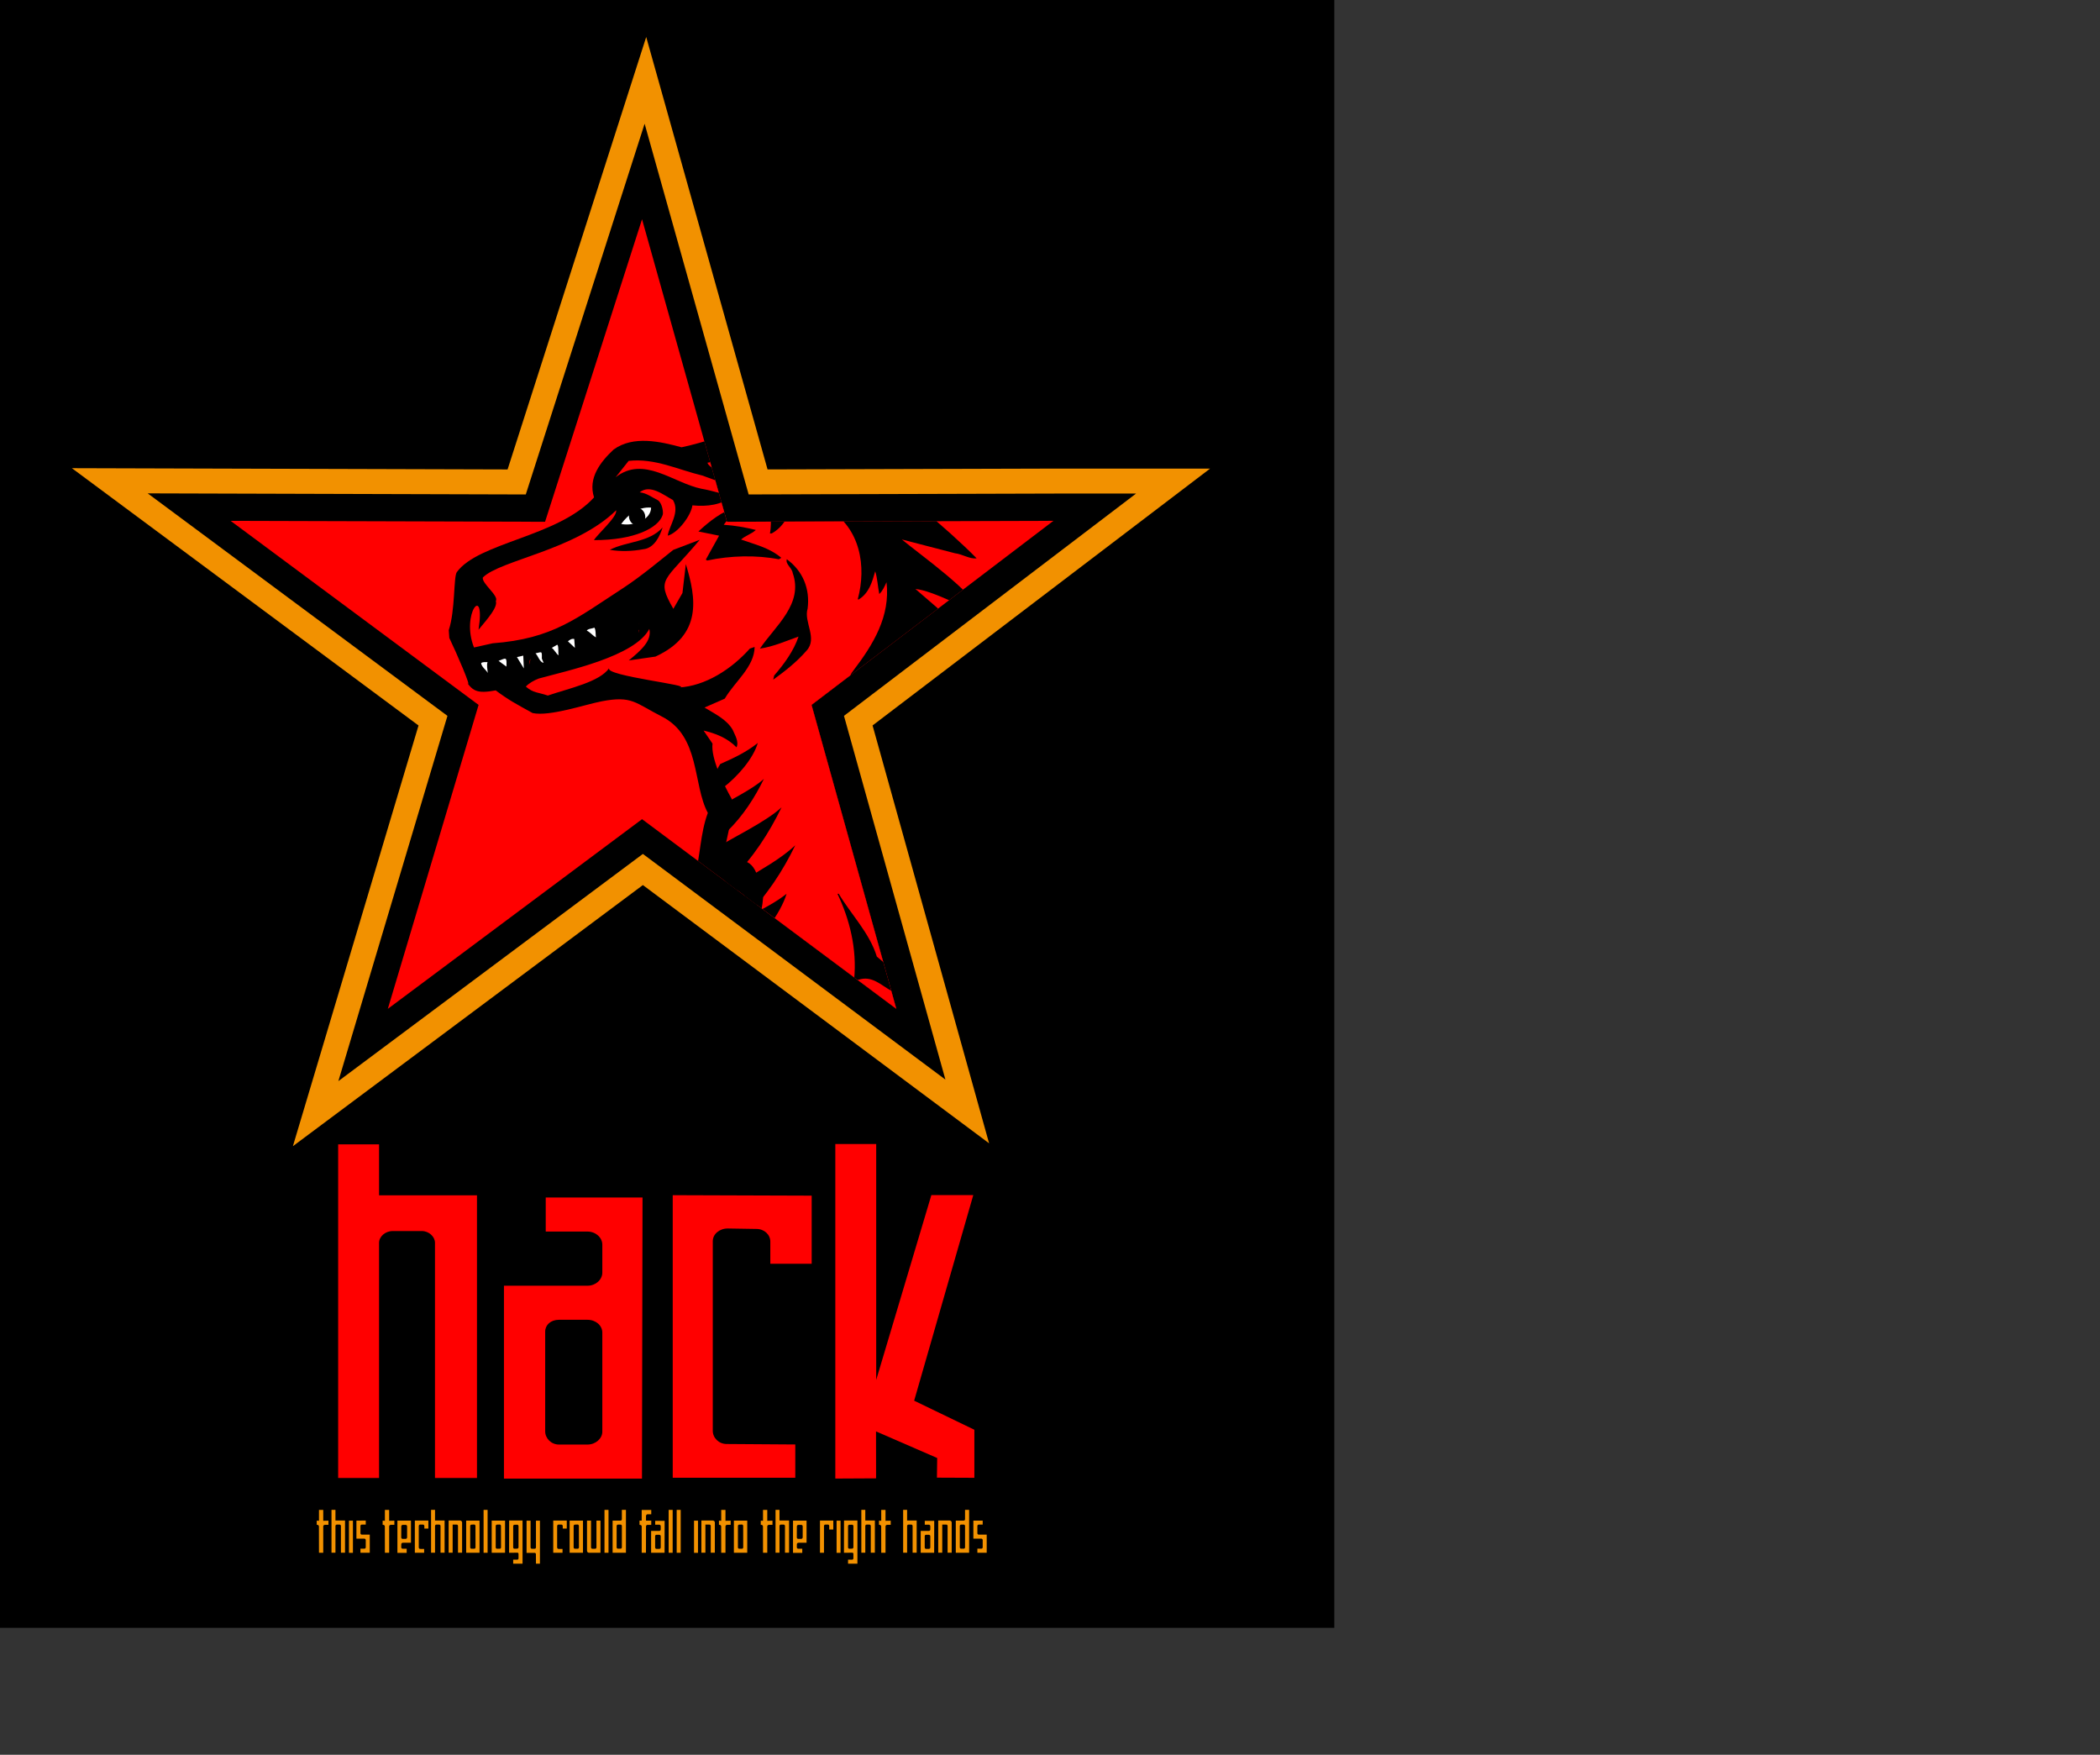 <?xml version="1.0" encoding="iso-8859-1"?>
<!DOCTYPE svg PUBLIC "-//W3C//DTD SVG 20001102//EN" 
  "http://www.w3.org/TR/2000/CR-SVG-20001102/DTD/svg-20001102.dtd">
<svg xml:space="preserve" width="471.959" height="394.316">
<rect width="100%" height="100%" fill="#333333" stroke="none"/>
<g id="Layer_x0020_1">
	<path style="fill-rule:nonzero;" d="M299.878,365.791V0H0v365.791h299.878z"/>
	<path style="fill:none;stroke:#F29100;stroke-width:23.619;stroke-miterlimit:4;" d="M236.933,117.11l-73.374,0.211l-19.08-67.983l-21.795,67.986l-70.662-0.205l55.722,41.356l-20.4,68.301l57.138-42.624l57.141,42.617l-19.049-68.298l54.36-41.361z"/>
	<path style="fill:none;stroke:#000000;stroke-width:12.4;stroke-miterlimit:4;" d="M236.933,117.11l-73.374,0.211l-19.08-67.983l-21.795,67.986l-70.662-0.205l55.722,41.356l-20.4,68.301l57.138-42.624l57.141,42.617l-19.049-68.298l54.36-41.361z"/>
	<g style="fill-rule:nonzero;fill:#F29100;">
		<path d="M73.021,342.646c-0.205,0-0.374,0.145-0.374,0.35v5.926h-0.959l-0.012-5.914c0-0.205-0.157-0.35-0.349-0.361h-0.145v-0.935l0.506,0.024v-2.445h0.959v2.445l1.168-0.024v0.935h-0.819h0.024z"/>
		<path d="M76.625,348.907v-6.012c0-0.156-0.133-0.301-0.29-0.301h-0.641c-0.169,0-0.302,0.145-0.302,0.301v6.012h-0.891v-9.629h0.891v2.397h2.151v7.231h-0.919z"/>
		<path d="M78.428,348.938v-7.228h0.891v7.228h-0.891z"/>
		<path d="M83.104,348.924h-2.097v-0.919h0.895c0.155,0,0.299-0.12,0.299-0.3v-1.63c0-0.168-0.144-0.324-0.299-0.324h-1.798v-4.059H82.2v0.903h-0.896c-0.167,0-0.298,0.121-0.298,0.303v1.646c0,0.158,0.131,0.303,0.298,0.303h1.799v4.076z"/>
		<path d="M87.836,342.646c-0.205,0-0.373,0.145-0.373,0.35v5.926h-0.96l-0.013-5.914c0-0.205-0.156-0.35-0.349-0.361h-0.145v-0.935l0.506,0.024v-2.445h0.96v2.445l1.168-0.024v0.935h-0.819h0.024z"/>
		<path d="M91.494,342.964v2.506c0,0.169-0.158,0.338-0.34,0.338h-0.655c-0.17,0-0.327-0.146-0.327-0.326l0.012-2.494c0-0.181,0.158-0.337,0.34-0.337h0.631c0.182,0,0.34,0.145,0.34,0.325v-0.012z M90.523,346.675h1.838v-4.98h-3.045v7.25h2.08v-0.923h-0.897
			c-0.17,0-0.327-0.146-0.327-0.328l0.012-0.691c0-0.17,0.158-0.327,0.34-0.327z"/>
		<path d="M95.371,342.922c0-0.181-0.133-0.326-0.302-0.326l-0.628-0.012c-0.182,0-0.326,0.145-0.326,0.325v4.812c0,0.181,0.133,0.338,0.302,0.338l0.906,0.012v0.855h-2.091v-7.245l3.043,0.012v1.796h-0.904v-0.566z"/>
		<path d="M99.004,348.907v-6.012c0-0.156-0.133-0.301-0.289-0.301h-0.641c-0.169,0-0.302,0.145-0.302,0.301v6.012h-0.892v-9.629h0.892v2.397h2.151v7.231h-0.92z"/>
		<path d="M102.932,348.907v-6.023c0-0.156-0.121-0.289-0.289-0.289h-0.913v6.313h-0.903v-7.231h2.553c0.254,0,0.472,0.193,0.472,0.436v6.796h-0.919z"/>
		<path d="M106.869,347.721c0,0.169-0.132,0.301-0.299,0.301h-0.598c-0.166,0-0.298-0.132-0.298-0.301v-4.831c0-0.156,0.132-0.289,0.298-0.289l0.598-0.024c0.154,0,0.286,0.145,0.286,0.313l0.013,4.831z M107.771,348.925v-7.23h-3v7.23h3z"/>
		<path d="M108.68,348.926v-9.637h0.903v9.637h-0.903z"/>
		<path d="M112.602,347.721c0,0.169-0.131,0.301-0.298,0.301h-0.597c-0.168,0-0.299-0.132-0.299-0.301v-4.831c0-0.156,0.131-0.289,0.299-0.289l0.597-0.024c0.155,0,0.286,0.145,0.286,0.313l0.012,4.831z M113.506,348.925v-7.23h-3.001v7.23h3.001z"/>
		<path d="M115.622,348.016c-0.168,0.012-0.288-0.133-0.288-0.302v-4.781c0-0.168,0.132-0.301,0.301-0.301l0.6-0.012c0.169,0,0.301,0.132,0.301,0.301v4.793c0,0.157-0.156,0.289-0.324,0.289l-0.589,0.013z M116.283,348.907c0.18-0.013,0.252,0.146,0.252,0.315v0.949
			c0,0.17-0.12,0.304-0.288,0.304h-0.913v0.903h2.104v-9.703h-3.012l-0.013,7.255l1.869-0.023z"/>
		<path d="M120.455,351.376l-0.012-2.145c0-0.169-0.146-0.289-0.303-0.289h-1.801v-7.231h0.903v6.011c0,0.181,0.134,0.302,0.304,0.302h0.605c0.158,0,0.303-0.121,0.303-0.302v-6.011h0.892v9.665h-0.892z"/>
		<path d="M126.473,342.922c0-0.181-0.133-0.326-0.303-0.326l-0.628-0.012c-0.182,0-0.326,0.145-0.326,0.325v4.812c0,0.181,0.133,0.338,0.302,0.338l0.906,0.012v0.855h-2.09v-7.245l3.042,0.012v1.796h-0.903v-0.566z"/>
		<path d="M130.115,347.721c0,0.169-0.131,0.301-0.298,0.301h-0.597c-0.168,0-0.299-0.132-0.299-0.301v-4.831c0-0.156,0.131-0.289,0.299-0.289l0.597-0.024c0.155,0,0.286,0.145,0.286,0.313l0.012,4.831z M131.02,348.925v-7.23h-3.001v7.23h3.001z"/>
		<path d="M132.36,348.925c-0.241,0-0.434-0.204-0.434-0.445v-6.781h0.903v6.022c0,0.169,0.133,0.301,0.302,0.301h0.615c0.169,0,0.302-0.132,0.302-0.301v-6.022h0.903v7.227h-2.592z"/>
		<path d="M135.854,348.926v-9.637h0.903v9.637h-0.903z"/>
		<path d="M139.759,347.716c0,0.156-0.119,0.289-0.285,0.289h-0.606c-0.154,0-0.285-0.121-0.285-0.289v-4.818c0-0.169,0.131-0.302,0.297-0.302h0.595c0.166,0,0.285,0.133,0.285,0.302v4.818z M140.678,348.924v-9.641h-0.919v2.12c0,0.157-0.119,0.289-0.285,0.289
			l-1.795,0.013v7.219h2.999z"/>
		<path d="M145.536,342.65c-0.205,0-0.35,0.145-0.35,0.349l-0.012,5.927h-0.956v-5.914c0-0.205-0.156-0.338-0.35-0.35l-0.145-0.012v-0.956h0.494v-2.382h2.148v0.959h-0.819c-0.204,0-0.349,0.18-0.361,0.371v1.052h1.181v0.956h-0.819h-0.012z"/>
		<path d="M148.492,345.186v2.548c0,0.169-0.145,0.325-0.325,0.325h-0.628c-0.169,0-0.302-0.156-0.302-0.337v-2.536c0-0.169,0.121-0.301,0.302-0.301h0.628c0.181,0,0.325,0.145,0.325,0.324v-0.023z M146.334,348.926c0.711,0,1.857,0,3.025,0l0.013-7.178h-2.122
			v0.867h0.917c0.181,0,0.325,0.157,0.325,0.338v0.726c0,0.182-0.145,0.339-0.325,0.339h-1.833v4.908z"/>
		<path d="M150.272,348.926v-9.637h0.903v9.637h-0.903z"/>
		<path d="M152.08,348.926v-9.637h0.902v9.637h-0.902z"/>
		<path d="M155.976,348.938v-7.228h0.892v7.228h-0.892z"/>
		<path d="M159.737,348.907v-6.023c0-0.156-0.12-0.289-0.288-0.289h-0.914v6.313h-0.903v-7.231h2.553c0.254,0,0.472,0.193,0.472,0.436v6.796h-0.919z"/>
		<path d="M163.42,342.646c-0.205,0-0.373,0.145-0.373,0.35v5.926h-0.959l-0.013-5.914c0-0.205-0.157-0.35-0.349-0.361h-0.146v-0.935l0.507,0.024v-2.445h0.959v2.445l1.168-0.024v0.935h-0.818h0.023z"/>
		<path d="M167.035,347.721c0,0.169-0.131,0.301-0.299,0.301h-0.597c-0.167,0-0.298-0.132-0.298-0.301v-4.831c0-0.156,0.131-0.289,0.298-0.289l0.597-0.024c0.155,0,0.287,0.145,0.287,0.313l0.012,4.831z M167.938,348.925v-7.23h-3.001v7.23h3.001z"/>
		<path d="M172.815,342.646c-0.205,0-0.374,0.145-0.374,0.35v5.926h-0.959l-0.012-5.914c0-0.205-0.156-0.35-0.35-0.361h-0.145v-0.935l0.506,0.024v-2.445h0.959v2.445l1.169-0.024v0.935h-0.819h0.024z"/>
		<path d="M176.42,348.907v-6.012c0-0.156-0.133-0.301-0.29-0.301h-0.64c-0.17,0-0.303,0.145-0.303,0.301v6.012h-0.891v-9.629h0.891v2.397h2.151v7.231h-0.919z"/>
		<path d="M180.4,342.964v2.506c0,0.169-0.158,0.338-0.34,0.338h-0.655c-0.17,0-0.327-0.146-0.327-0.326l0.012-2.494c0-0.181,0.158-0.337,0.34-0.337h0.631c0.182,0,0.34,0.145,0.34,0.325v-0.012z M179.43,346.675h1.838v-4.98h-3.045v7.25h2.08v-0.923h-0.897
			c-0.17,0-0.327-0.146-0.327-0.328l0.012-0.691c0-0.17,0.158-0.327,0.34-0.327z"/>
		<path d="M186.362,343.704v-0.818c0-0.157-0.106-0.29-0.285-0.29h-0.595c-0.166,0-0.297,0.133-0.297,0.29v6.034h-0.903v-7.228h2.999v2.012h-0.919z"/>
		<path d="M188.016,348.938v-7.228h0.892v7.228h-0.892z"/>
		<path d="M190.881,348.016c-0.168,0.012-0.288-0.133-0.288-0.302v-4.781c0-0.168,0.132-0.301,0.3-0.301l0.602-0.012c0.168,0,0.3,0.132,0.3,0.301v4.793c0,0.157-0.156,0.289-0.324,0.289l-0.589,0.013z M191.542,348.907c0.181-0.013,0.252,0.146,0.252,0.315v0.949
			c0,0.17-0.12,0.304-0.288,0.304h-0.913v0.903h2.104v-9.703h-3.012l-0.012,7.255l1.868-0.023z"/>
		<path d="M195.703,348.907v-6.012c0-0.156-0.133-0.301-0.289-0.301h-0.641c-0.169,0-0.302,0.145-0.302,0.301v6.012h-0.892v-9.629h0.892v2.397h2.151v7.231h-0.92z"/>
		<path d="M199.387,342.646c-0.205,0-0.373,0.145-0.373,0.35v5.926h-0.96l-0.012-5.914c0-0.205-0.157-0.35-0.35-0.361h-0.145v-0.935l0.506,0.024v-2.445h0.96v2.445l1.168-0.024v0.935h-0.818h0.023z"/>
		<path d="M205.1,348.907v-6.012c0-0.156-0.134-0.301-0.291-0.301h-0.64c-0.169,0-0.302,0.145-0.302,0.301v6.012h-0.892v-9.629h0.892v2.397h2.15v7.231H205.1z"/>
		<path d="M209.079,345.186v2.548c0,0.169-0.145,0.325-0.325,0.325h-0.628c-0.169,0-0.302-0.156-0.302-0.337v-2.536c0-0.169,0.121-0.301,0.302-0.301h0.628c0.181,0,0.325,0.145,0.325,0.324v-0.023z M206.921,348.926c0.71,0,1.856,0,3.025,0l0.013-7.178h-2.123v0.867
			h0.918c0.181,0,0.325,0.157,0.325,0.338v0.726c0,0.182-0.145,0.339-0.325,0.339h-1.833v4.908z"/>
		<path d="M212.965,348.907v-6.023c0-0.156-0.121-0.289-0.289-0.289h-0.913v6.313h-0.903v-7.231h2.553c0.254,0,0.472,0.193,0.472,0.436v6.796h-0.919z"/>
		<path d="M216.885,347.716c0,0.156-0.119,0.289-0.285,0.289h-0.606c-0.154,0-0.285-0.121-0.285-0.289v-4.818c0-0.169,0.131-0.302,0.298-0.302h0.594c0.166,0,0.285,0.133,0.285,0.302v4.818z M217.804,348.924v-9.641h-0.919v2.12c0,0.157-0.119,0.289-0.285,0.289
			l-1.795,0.013v7.219h2.999z"/>
		<path d="M221.756,348.924h-2.097v-0.919h0.896c0.154,0,0.298-0.12,0.298-0.3v-1.63c0-0.168-0.144-0.324-0.298-0.324h-1.799v-4.059h2.097v0.903h-0.896c-0.167,0-0.298,0.121-0.298,0.303v1.646c0,0.158,0.131,0.303,0.298,0.303h1.799v4.076z"/>
	</g>
	<g style="fill-rule:nonzero;fill:#F29100;">
		<path d="M113.556,180.114v-7.049c0-0.215-0.198-0.413-0.446-0.413h-2.617v7.462h-1.262v-8.286c0-0.215-0.182-0.397-0.396-0.397h-1.251v8.684h-1.24v-9.94h3.501c0.349,0,0.647,0.281,0.647,0.612v0.625l3.678,0.017c0.332,0,0.615,0.281,0.615,0.612v8.074h-1.229z"/>
		<path d="M118.467,178.459c0,0.231-0.18,0.413-0.409,0.413h-0.818c-0.229,0-0.409-0.182-0.409-0.413v-6.638c0-0.215,0.18-0.397,0.409-0.397l0.818-0.033c0.213,0,0.393,0.199,0.393,0.431l0.017,6.638z M119.713,180.118v-9.939h-4.128v9.939h4.128z"/>
		<path d="M120.541,180.106l1.854-8.683h-1.24v-1.245h2.912l-1.87,8.682h2.207v1.246h-3.862z"/>
		<path d="M125.078,180.125v-9.928h1.229v9.928h-1.229z"/>
		<path d="M127.195,180.108v-12.203h1.245v12.203h-1.245z"/>
		<path d="M129.264,180.108v-12.203h1.245v12.203h-1.245z"/>
		<path d="M134.297,174.959v3.512c0,0.232-0.198,0.447-0.446,0.447h-0.861c-0.233,0-0.416-0.215-0.416-0.463v-3.496c0-0.231,0.167-0.414,0.416-0.414h0.861c0.248,0,0.446,0.199,0.446,0.447v-0.033z M131.328,180.104c0.979,0,2.556,0,4.16,0l0.016-9.862h-2.914v1.185
			h1.261c0.248,0,0.446,0.217,0.446,0.467v1.001c0,0.25-0.198,0.466-0.446,0.466h-2.522v6.744z"/>
		<path d="M137.567,178.863v1.25h-1.25v-1.25h1.25z"/>
		<path d="M141.647,178.459c0,0.231-0.181,0.413-0.409,0.413h-0.818c-0.229,0-0.408-0.182-0.408-0.413v-6.638c0-0.215,0.18-0.397,0.408-0.397l0.818-0.033c0.213,0,0.393,0.199,0.393,0.431l0.017,6.638z M142.893,180.118v-9.939h-4.127v9.939h4.127z"/>
		<path d="M146.611,172.053v-0.231c0-0.216-0.147-0.397-0.393-0.397H145.4c-0.229,0-0.408,0.182-0.408,0.397v8.289h-1.246v-9.932h4.127v1.874h-1.262z"/>
		<path d="M150.055,178.866c-0.232,0.017-0.398-0.182-0.398-0.413v-6.623c0-0.232,0.183-0.415,0.415-0.415h0.813c0.233,0,0.416,0.183,0.416,0.415l0.017,6.623c0,0.215-0.216,0.381-0.448,0.381l-0.814,0.032z M150.869,180.108c0.249,0,0.432,0.182,0.432,0.413
			l0.017,0.779c0,0.232-0.166,0.416-0.399,0.416h-1.262v1.245h2.89v-12.806h-4.124l-0.016,9.952h2.463z"/>
	</g>
	<g style="fill-rule:nonzero;fill:#FF0000;">
		<path d="M97.76,332.115v-52.841c0-1.376-1.356-2.646-2.959-2.646h-6.529c-1.726,0-3.083,1.271-3.083,2.646v52.841h-9.19v-74.962h9.19V268.6h22.009v63.516H97.76z"/>
		<path d="M135.365,299.226v22.515c0,1.487-1.479,2.868-3.329,2.868h-6.419c-1.731,0-3.092-1.381-3.092-2.975v-22.408c0-1.487,1.237-2.655,3.092-2.655h6.419c1.85,0,3.329,1.274,3.329,2.867v-0.212z M113.259,332.261c7.289,0,19.024,0,31.021,0l0.123-63.17h-21.753
			v7.653h9.387c1.85,0,3.329,1.364,3.329,2.938v6.295c0,1.573-1.479,2.938-3.329,2.938h-18.777v43.345z"/>
		<path d="M173.125,279.013c0-1.586-1.368-2.854-3.109-2.854l-6.467-0.105c-1.865,0-3.356,1.269-3.356,2.854v42.615c0,1.586,1.366,2.961,3.107,2.961l15.437,0.105v7.479H151.19v-63.496l31.23,0.105v15.305h-9.296v-4.97z"/>
		<path d="M210.569,332.047l0.057-4.418l-13.745-5.973l0.013,10.546l-9.163,0.047v-75.173h9.189v53.007l12.395-41.526h9.42L205.45,314.75l13.532,6.533v10.799l-8.413-0.035z"/>
	</g>
	<g style="fill-rule:nonzero;fill:#FFFFFF;">
           <defs>
            <clipPath id="clip1">
 		<path d="M236.748,117.036l-73.375,0.211l-19.079-67.982l-21.795,67.985l-70.662-0.204l55.722,41.356l-20.4,68.3l57.138-42.624l57.142,42.618l-19.051-68.299l54.361-41.361z"/>
             </clipPath>
           </defs>
		<path style="fill:none;" d="M236.748,117.036l-73.375,0.211l-19.079-67.982l-21.795,67.985l-70.662-0.204l55.722,41.356l-20.4,68.3l57.138-42.624l57.142,42.618l-19.051-68.299l54.361-41.361z"/>
		<g style="clip-path:url(#clip1);">
			<path style="fill:#FF0000;" d="M236.748,117.036l-73.375,0.211l-19.079-67.982l-21.795,67.985l-70.662-0.204l55.722,41.356l-20.4,68.3l57.138-42.624l57.142,42.618l-19.051-68.299l54.361-41.361z"/>
			<g>
				<path style="fill:#000000;" d="M191.912,102.865c8.304,5.272,21.336,16.209,27.574,22.594c-1.526,0.219-3.15-0.932-4.873-1.14l-11.93-3.096c4.975,4.107,15.437,11.328,18.488,17.059c-3.726-1.276-11.558-5.601-15.437-5.93c3.409,3.007,10.513,8.704,12.755,12.345
					c-0.266,0.13-0.078,0.446-0.117,0.67c-2.924-1.609-8.535-4.387-11.749-4.653c3.33,3.453,7.96,8.669,9.325,13.143c-2.889-1.887-10.133-5.702-13.3-6.854c0.731,1.766,2.339,3.065,3.388,4.828c1.449,2.438,4.856,5.198,5.009,8.106
					c-2.536-2.353-5.673-4.421-8.819-6.069c1.42,2.928,4.008,5.344,4.733,8.837c-2.071-2.001-5.972-3.021-8.625-3.933l0.321,0.308c0.228,0.188,3.229,2.307,5.271,4.68c-1.805-0.104-0.461-0.33-2.768,0.197l-1.252,0.066c3.613,1.888,9.164,4.863,12.578,7.05
					c-2.001-0.188-4.657-0.275-6.898,0.05c4.552,1.885,9.348,3.31,13.42,6.222c-2.307,0.164-5.012,0.191-7.095,1.168c4.391,1.178,8.738,2.524,12.474,5.351c-2.884-0.182-6.663-0.519-9.504,0.678c4.477,0.84,8.633,2.587,12.419,5.354
					c-2.602-0.091-6.259-0.271-8.966,0.474c-0.322,0.134-1.225-0.134-1.574,0.389c5.022,1.519,10.128,2.646,14.609,5.86c-1.889-0.142-4.459,0.207-6.715,0.313l-0.256,0.295c5.4,1.382,10.831,2.43,15.873,4.997c-2.104,0.701-4.532,0.709-6.51,1.623
					c4.352,1.401,8.695,2.693,12.445,5.738c-2.77-0.134-5.925-0.239-8.91-0.303l-0.201,0.29c4.415,1.508,8.566,3.973,12.277,7.241c-2.53,0.126-5.238-0.675-7.957-0.095c4.48,1.668,9.032,3.552,12.96,6.751c-2.88-0.126-5.897-0.629-9.021-0.295l0.02,0.274
					c6.103,2.712,12.427,4.69,17.846,9.439c-2.821-0.075-6.243-0.052-9.394-0.104l-0.256,0.294c4.622,2.873,9.598,5.279,13.541,9.471l-9.908-1.115l0.016,0.22c4.207,2.46,8.947,3.89,12.463,7.504c-3.006-0.338-6.42-0.205-9.682-0.249l0.02,0.275
					c5.416,2.375,10.771,5.472,15.189,10.126c-2.778-0.244-5.518-1.484-8.369-1.999c-1.28-0.129-2.685-0.471-3.894-0.385c4.015,2.861,8.676,6.283,11.509,10.389c-0.079,0.447,0.215,0.702,0.353,1.079c-2.771-0.907-5.866-1.735-8.798-2.575
					c3.395,2.685,7.805,5.683,10.614,9.458c-1.942-0.138-3.7-0.785-5.643-0.923c0.003,0.828,0.898,0.212,1.373,0.675c3.692,2.222,7.519,3.992,10.928,6.896c-2.115-0.236-4.783-0.487-7.134-0.154c4.309,1.57,8.797,2.575,13.16,4.142
					c-1.938,0.69-4.359,0.808-6.408,1.506c3.826,0.224,7.598,0.452,11.247,1.296c-2.107,1.421-4.979,1.404-6.853,3.029l6.558,0.581c-0.636,1.149-1.609,2.213-2.41,3.375c2.362-0.169,5.121-0.974,7.323-1.075c-0.526,1.142-1.774,2.225-2.237,3.473
					c2.645-0.078,5.223-1.09,7.966-1.342l-1.405,2.751c2.032-0.145,4.136-0.847,6.333-1.004l-0.918,2.605c13.439,1.857,27.633,1.895,41.646,0.178l31.789-4.09c27.594-4.066,53.18-12.296,75.752-26.385c5.016-4.775,12.115-8.981,14.266-15.981
					c-1.716,11.553-9.816,21.075-17.708,30.418c-17.111,17.896-38.608,26.938-60.438,35.176c-8.641,4.261-18.106,7.034-27.398,9.906l-29.871,8.535c-14.998,4.162-31.181,3.328-46.241,1.973l-8.217-1.402c1.008,4.843,4.976,8.591,6.901,13.146l-1.854,12.722
					l5.285,5.2l0.475,5.102c-1.111,1.459-1.355,3.465-2.426,4.7c-1.386-1.613-1.487-5.36-4.477-4.705l-0.193,0.4c0.051,3.033,0.78,6.294,0.207,9.096l-2.959,2.641l-17.686-1.003l-13.381,3.605c-5.313-0.946-12.082,0.917-15.193-4.77
					c-1.088-0.53-2.197,0.156-3.297,0.235c-1.173,0.58-2.221,1.373-3.465,1.737l-0.047-0.659l2.963-6.45c2.033-0.146,1.213-2.351,1.621-3.595c1.578-0.333,2.669-2.067,4.533-1.482l3.692-3.963c3.544,0.133,7.083,1.759,10.63,0.401
					c1.193-1.079,4.309-0.749,3.575-3.292l1.876-1.569c-0.055-1.543-0.012-3.258,1.594-3.979l0.357-0.411c-0.883-6.177-3.841-11.267-5.947-16.804c-5.08-10.074-14.316-18.029-21.689-26.945c-10.975-2.144-21.326-6.375-31.168-11.968
					c-0.871,10.995-6.837,20.256-11.107,30.058c-0.334,2.287,0.133,4.96,0.234,7.161c-2.096,5.45-4.815,10.669-7.48,15.884c-0.032,3.426,1.263,6.094,2.718,8.696l-0.891,3.763l-5.542,4.371c-0.234-1.751,0.452-3.732,0.421-5.718c-1.083-0.475-2.127-0.4-2.358,0.997
					c-0.307,2.672-3.799,5.571-0.746,8.114c0.372,3.673-0.104,7.075-0.127,10.61l-1.672,1.334c-4.544-0.228-8.955-0.907-13.455-1.304c-6.585,1.353-13.209,2.93-20.014,3.525l-5.435-1.876l-1.974-3.669l-3.158,0.611c-1.15,0.91-2.166,2.143-3.383,2.892
					c0.572-2.028-0.486-5.267,2.359-6.408l0.459-0.529c-2.814-1.511-4.364,1.526-6.443,2.558c0.004-1.491,0.325-3.171,0.604-4.681l2.763-2.296c-0.4-4.058,4.379-4.398,6.083-7.611c2.394-2.049,4.944-0.354,7.326,0.526c2.629-0.298,5.521-0.008,7.569-1.479
					c-0.16-1.479,0.201-2.609,1.461-3.528l0.023-1.989c4.525-6.23,8.025-12.886,7.23-20.945c-0.376-10.686,0.037-21.15,1.867-31.109c1.275-6.883,2.324-13.86,3.824-20.703c-0.537-2.889-1.322-6.146-0.757-9.057c3.077-3.312,6.672-5.556,10.011-8.279
					c-3.754-6.966-7.348-13.998-10.039-21.536l-3.468-8.366c0.598-10.976,0.756-22.692-1.256-33.869c-0.679-0.228-5.995-1.804-6.808-1.805c-1.302,2.064-2.176,4.446-1.294,7.05c1.038-0.074,2.068-1.075,3.201-1.445c-0.643,1.553-1.697,3.02-1.327,4.965
					c0.795-0.231,1.17-1.476,1.834-1.929l-0.272,4.311c-1.472,1.322-3.609,1.416-5.69,1.507l0.758,3.309c1.137-0.313,2.168-1.314,3.206-2.199c0.429,1.129-0.425,2.175-0.64,3.233l1.36-0.428c-0.228,1.697-1.405,3.853-2.226,5.36l-3.255,1.508l-6.872-2.873
					c-2.023-3.16-2.645-7.001-3.662-10.696c1.038-2.51,2.971-4.677,4.488-6.987l-0.865-3.997l-3.853-3.61c1.097-2.513-0.098-7.065,4.266-6.855l15.882-0.052c0.514-1.307-0.271-3.018,0.248-4.27c1.268-4.673,1.232-9.806,2.948-14.4
					c-3.437-6.381-1.63-17.315-10.425-21.701c-5.92-3.016-6.596-4.68-13.397-3.383c-3.675,0.7-11.702,3.472-15.562,2.646c-3.612-2-5.366-2.88-8.568-5.296c-0.445-1.402-3.448-1.625-3.828-3.418c1.535-0.109,5.967-1.32,6.699-3.41l1.199-0.251l3.588,2.028l0.71-2.905
					c1.37,0.674,1.619,0.812,3.005,1.704c0.402-1.296,0.438-2.319,0.668-3.713c1.147,0.635,2.01-0.385,3.313,0.129l0.706-1.443c1.088,0.583,3.168,1.357,4.339,1.85c0.493-0.807-0.082-1.922,0.188-2.768c1.299,0.458,2.41,1.37,3.71,1.828
					c0.282-0.681,1.005-2.457,1.06-3.231c0.686,0.337,1.936,0.954,2.945,1.213c0.457-0.528-2.467-0.75-2.178-1.321l2.627,0.898l0.352-2.779l3.411,0.95c0.069-1.835-0.184,3.593,0.03,1.267c-0.662-0.101-1.083-1.474-2.3-1.612l-1.408,4.725
					c-0.424,0.03-3.003-3.489-2.665-2.306l-0.436,1.476c-0.066,0.204-0.504,0.857-0.8,3.568c-2.251-1.324-1.651-1.116-3.872-2.603c-0.396,2.256-0.252,2.146-0.108,3.362l-0.47-0.06c-1.729-1.332-2.955-1.085-4.82-2.474c-0.173,0.986,0.35,2.636-0.015,3.514
					l-3.456-1.519c-0.33,1.362-0.012,2.087-0.213,3.411l-3.733-3.252c-0.938,1.346-0.169,3.265-0.452,4.974c-1.459-1.075-3-3.022-4.314-4.39c-0.243,1.722,0.916,3.465,0.361,5.088c-1.24-0.338-2.775-0.828-3.97-1.352c-0.407,1.125,2.69,1.518,2.343,2.639
					c-5.351,1.157-6.736,1.002-8.342-1.313c1.26,1.748-2.452-6.847-4.021-10.083l-0.126-1.756c1.473-4.414,1.054-11.949,1.808-13.038c4.904-6.734,22.802-7.92,30.844-16.794c-1.413-4.363,1.459-7.988,4.393-10.749c4.409-3.213,10.541-1.795,15.271-0.509
					c5.368-1.137,10.334-3.057,15.559-4.589c11.636-1.271,23.173,6.945,23.173,6.945z"/>
				<path style="fill:#FF0000;" d="M157.807,106.846l3.869,1.405c0.457-0.902-0.705-1.747-1.17-2.583c-0.334-0.614-1.285-0.952-1.512-1.689c4.985-0.819,9.683-3.241,15.014-2.463c5.698,0.838,9.029,2.932,12.324,5.436c1.66,0.873,2.47,2.122,4.086,3.163
					c1.978,1.714,2.855,5.144,3.35,5.797c-2.859-1.184-5.725-0.98-7.667-1.601c7.313,4.38,8.647,13.042,6.687,20.287l0.121,0.157c2.431-1.44,3.124-4.079,3.785-6.384c0.494,1.507,0.576,3.429,0.916,5.111c0.775-0.716,1.197-1.737,1.629-2.649
					c0.876,7.648-2.908,13.907-7.553,19.981c-3.113,4.07,3.038,6.706,1.633,11.803l-7.382-0.352c-0.951-0.338-0.653-0.214-0.653-0.214c1.875,3.591,11.677,6.248,13.57,8.298c-0.521,0.424-9.142-2.091-12.294-2.591l13.793,8.155c-0.918,0.286-4.445,0.179-6.467-0.091
					c2.056,1.73,8.903,3.917,10.813,5.934l-6.301-0.734l10.608,7.751c-0.095,4.094,1.04,5.389,4.36,7.802c5.701,4.839,12.484,7.834,17.001,13.862c3.115,5.741,5.646,11.8,9.345,17.224c-4.352-0.629-8.459-2.489-13.231-1.266
					c-13.196,4.642-23.353,7.795-30.063,18.213c-3.152,3.041-4.992,6.65-8.478,8.887l-11.063,15.2l-0.428,0.97c-3.951-6.62-0.994-18.842-1.433-27.314c-0.129-0.483-3.066,4.444-3.349,4.354c-1.34,6.028-2.345,8.373-1.95,1.626l2.335-13.396l-4.572,6.914
					c-0.836,1.439-1.459,1.336-2.512,2.847c-2.322-1.602-0.116-4.187-0.167-6.447c0.75-3.422,2.782-2.563,4.791-6.916l6.503-9.314l-10.193,4.218c0.569-2.856-0.014,0.995,1.076-2.389l8.766-11.671l-11.951,4.921c-0.047-2.979,0.164,0.506,0.91-2.197
					c1.027-1.067,3.826-0.549,3.665-2.801l1.06-1.401c0.922-3.323,2.17-6.726,2.088-10.198l-1.521-4.309c-1.734-4.184-4.916-2.355-7.514-3.164c0.672-4.521,2.297-8.833,1.963-13.502c-1.898-3.398-4.715-9.156-4.311-12.432l-2.007-2.93
					c2.653,0.622,5.336,1.648,7.399,3.763c0.606-1.261-0.37-2.757-0.86-3.939c-1.388-2.394-4.145-3.646-6.328-4.998l4.553-2.006c2.274-3.873,6.626-7.083,6.71-11.61l-1.076,0.366c-4.133,4.643-10.025,8.428-15.952,8.74c4.032-0.367-16.878-2.611-15.659-4.346
					c-2.2,3.131-8.902,4.491-13.795,6.162c-2.258-0.775-3.24-0.542-4.943-2.018c0.717-0.768,1.828-1.397,2.9-1.805c6.428-1.78,21.619-4.947,24.854-11.149c0.635,2.629-1.849,4.817-4.622,7.081l6.004-0.865c10.536-4.854,9.199-13.026,6.824-20.789l-0.757,6.499
					l-2.046,3.559c-3.988-6.924-1.923-6.076,5.922-15.511l-5.95,2.271c-2.71,2.156-7.165,5.887-11.119,8.482c-10.647,6.907-15.91,11.476-29.473,12.504l-4.185,0.936c-3.017-7.551,2.678-14.584,1.018-3.986c2.196-2.643,4.348-5.088,3.885-6.454
					c0.771-1.151-3.245-3.983-2.912-5.286c3.889-3.915,20.823-6.129,29.961-15.103c0.279,1.487-4.218,5.378-4.992,6.708c9.127,0.019,14.49-2.752,15.442-5.648c0.198-0.479-0.067-2.611-1.044-3.296c-1.322-0.659-2.612-1.669-4.129-1.793
					c2.357-1.907,5.377,0.603,7.486,1.728c1.648,2.72-0.867,5.78-1.173,8.005c2.221-0.564,5.198-4.407,5.549-6.81c3.388,0.338,6.485-0.115,9.073-2.039c-2.295-0.474-4.672-1.29-7.078-1.698c-6.296-1.29-12.945-7.541-19.258-2.568l2.926-3.688
					c5.925-0.655,11.1,1.991,16.525,3.285z"/>
				<path style="fill:#000000;" d="M178.564,109.465c1.701,1.907,3.403,3.815,3.818,6.395l-0.374,0.433c-1.138-1.311-2.839-2.406-4.4-3.165c0.021,2.724-1.76,5.402-4.158,6.732l-0.403,0.029c0.49-2.876,0.124-6.387-1.046-8.971c-1.846-1.491-4.265-2.072-5.825-3.643
					c3.877-0.914,7.581-0.192,10.914,1.019l1.475,1.171z"/>
				<path d="M139.604,117.75c1.578-2.162,3.837-3.907,6.722-3.684c-0.011,2.656-3.713,4.233-6.722,3.684z"/>
				<path style="fill:#000000;" d="M162.655,117.922c2.505,0.169,4.854,0.581,7.215,1.167c-1.034,0.943-2.345,1.269-3.325,2.15c3.094,1.112,6.332,1.81,9.047,4.108l-0.557,0.33c-4.997-0.978-10.901-0.847-16.098,0.278l-0.305-0.21l2.979-5.373l-4.647-0.943
					c2.447-2.263,5.246-4.491,8.48-5.476c-0.486,1.311-1.842,2.624-2.79,3.968z"/>
				<path style="fill:#000000;" d="M144.57,123.419c-2.46,0.465-5.18,0.543-7.527,0.131c3.86-1.957,8.813-1.614,11.875-5.021c-0.569,1.779-1.814,4.651-4.348,4.891z"/>
				<path style="fill:#000000;" d="M181.508,136.753c-0.944,3.024,2.331,6.676-0.253,9.469c-2.196,2.533-4.887,4.639-7.479,6.505l0.223-0.943c2.304-2.657,4.413-5.591,5.464-8.738c-2.715,0.947-5.578,2.253-8.678,2.706c3.462-5.117,9.837-10.036,7.369-16.991
					c-0.14-1.149-1.709-2.023-1.322-3.095c3.671,2.695,5.232,6.7,4.676,11.088z"/>
				<path d="M133.596,141.046c0.346,0.584,0.225,1.445,0.338,2.168c-0.758-0.372-1.303-1.186-2.056-1.497c0.212-0.441,1.186-0.45,1.718-0.671z"/>
				<path d="M129.199,145.583l-1.565-1.471c0.346-0.269,0.805-0.666,1.423-0.527l0.143,1.998z"/>
				<path d="M125.549,147.214c-0.363,0.025-1.213-1.634-1.576-1.607l1.225-0.718c0.424-0.03,0.209,2.03,0.352,2.325z"/>
				<path d="M121.773,147.991l0.401,0.945c-0.856-0.061-1.306-1.672-1.825-2.122c1.426-0.284,1.475-0.668,1.424,1.177z"/>
				<path d="M117.732,150.209l-1.552-2.553l1.422-0.329l0.13,2.882z"/>
				<path d="M113.814,149.796l-1.767-1.295c1.763-0.688,1.86-0.944,1.767,1.295z"/>
				<path d="M109.571,148.789c-0.251,0.748-0.005,1.644,0.052,2.432c-0.42-0.762-1.372-1.303-1.497-2.207c0.402-0.333,0.961-0.19,1.445-0.225z"/>
				<path style="fill:#000000;" d="M162.521,177.005c-0.553,1.031-0.567,2.284-1.12,3.315c-1.346-2.773-1.22-6.122,0.479-8.644c2.985-1.309,5.862-2.662,8.43-4.724c-1.051,3.57-4.525,7.523-7.789,10.052z"/>
				<path style="fill:#000000;" d="M167.56,205.978l-0.309-8.205c3.854-2.484,7.958-4.544,11.479-7.831c-2.743,5.661-6.421,11.391-11.17,16.036z"/>
				<path style="fill:#000000;" d="M165.842,199.137c-0.282,3.002-0.393,6.102-1.641,8.73c-3.818,0.659-13.02-1.883-16.213,0.49l-0.52,0.037c-1.376,2.648-1.673,5.801-2.168,8.619c-0.972-3.062,0.125-7.198-3.418-8.917l0.379-1.998l16.359-0.594
					c3.658-1.365,1.732-10.56,7.221-6.368z"/>
				<path style="fill:#000000;" d="M226.789,210.582c1.396,2.551,2.311,5.302,3.496,7.978l-0.385,0.028c-4.332-4.992-9.849-8.795-14.859-13.242l-5.198-7.856c5.757,4.063,11.379,8.575,16.946,13.093z"/>
				<path style="fill:#000000;" d="M188.492,200.835c2.82,4.713,6.921,8.782,8.572,14.131c7.722,6.849,16.994,9.113,26.356,11.097c0.103-0.118,0.142-0.342,0.365-0.303l0.294,0.255l-0.549,0.04l0.02,0.274c-8.006,1.564-16.646,1.188-23.176-3.648
					c-2.354-1.268-4.395-3.552-7.467-2.504l-0.945-0.099c0.672-6.839-1.02-13.511-3.746-19.224l0.275-0.02z"/>
				<path style="fill:#FF0000;" d="M143.924,226.968l0.713,4.298c-1.768-2.02-3.819-3.96-3.448-6.886c0.7,0.878,1.38,2.279,2.735,2.588z"/>
				<path style="fill:#FF0000;" d="M242.424,236.247c3.111,1.821,3.358,5.282,4.293,8.308c1.219,13.221-1.043,25.64-9.881,35.656c-10.224,7.632-22.585,10.832-35.707,12.651l-11.446,1.313l-0.357,0.412c2.433,1.594,5.133,2.284,7.793,3.199
					c-4.022,1.667-8.107,3.229-12.255,4.684c3.045,1.66,6.635,2.453,10.391,2.462c0.622,11.054-7.069,19.333-10.01,29.205c-0.738,2.813-0.4,5.992-0.688,8.939c-2.665,4.441-4.651,9.111-6.523,13.827c-0.455,2.131,1.723,4.791-0.896,6.027
					c0.376,0.636,0.542,1.397,0.918,2.033c-2.821-0.849-4.238,1.737-5.423,3.699l-2.379,6.134l0.965,5.783l-1.284,4.454c-1.773-0.095-3.685-0.565-5.485-1.044c-7.084,2.105-14.206,4.437-22.089,4.612c-0.687-1.111-1.374-2.222-2.487-3.136
					c2.44-1.389,5.686-1.565,8.437-2.479c2.366-1.659,4.485-3.688,6.655-5.775c-1.377,0.043-3.279,0.455-4.63,0.109c1.071-1.235,3.352-1.012,3.865-3.092l5.184,3.771c2.747-0.195,5.407,0.719,8.048-0.188c-3.743-2.162-7.365-4.94-10.629-8.132
					c4.635-0.054,7.737,5.522,12.91,4.491l0.102-0.118c-3.638-2.998-6.761-6.53-9.982-9.89c1.791-4.324,3.977-8.511,4.067-13.432c-1.761-8.433,0.276-16.253,0.697-24.29c1.104-11.619,4.526-22.465,5.634-34.028l-0.219-4.623l2.759-2.35
					c0.385,0.745,0.554,1.562,1.095,2.186c3.553-9.033,10.217-18.563,18.496-24.786c-1.216,3.842-3.72,7.443-6.656,10.413c11.597-3.863,17.41-19.131,28.327-24.769c5.608-3.438,11.589-6.293,18.099-7.917c-1.923-0.636-4.156-0.974-6.321-1.15
					c3.323-2.17,7.519-2.966,11.987-3.009l0.26-0.239c-3.402-1.248-7.02-1.652-10.964-1.206c2.971-0.93,5.737-2.396,9.124-2.142l6.207,3.423z"/>
				<path style="fill:#FF0000;" d="M270.017,287.121c7.13,6.283,14.341,14.493,23.327,16.613c8.601,3.693,17.731,5.527,27.33,6.167c31.726-1.103,62.703-5.741,92.023-12.691c12.162-3.684,23.809-8.38,35.004-13.981c-8.664,7.022-17.926,15.745-28.6,20.15
					c-18.045,8.687-36.351,16.783-56.086,21.891l-27.201,7.24c-12.361,1.655-25.154,1.904-37.06,0.655c-19.078-1.952-37.015-7.244-53.863-15.87c-7.966-5.616-17.47-6.485-26.165-9.95l-4.783-2.033c1.728-2.111,4.399-3.351,6.676-4.729
					c10.736-5.846,25.021-6.091,31.688-18.659l-0.294-0.255c-3.049,2.149-6.479,3.609-9.984,4.798c8.926-8.809,11.646-20.212,11.051-32.427c4.9,11.411,7.881,23.788,16.937,33.081z"/>
				<path style="fill:#000000;" d="M241.946,261.294c-2.006,7.487-5.872,17.536-14.588,19.979l-5.313,2.146c2.527-2.5,5.985-5.894,7.85-9.174c5.195-2.248,9.054-8.542,12.052-12.952z"/>
				<path style="fill:#000000;" d="M210.56,283.41c-2.021,1.083-4.399,1.805-6.919,2.095c-3.825,0.549-7.848,0.67-11.618,0.442c-2.37,1.604-4.415,3.904-6.723,5.614c-3.163,2.104-6.299,4.591-10.466,4.226c3.936-4.422,7.959-9.182,12.648-12.332
					c7.746-2.099,15.17,0.574,23.077-0.045z"/>
				<path style="fill:#000000;" d="M259.952,313.772c8.46,8.674,12.407,5.428,22.716,9.055c13.683,3.718,28.374,4.548,43.147,4.984c14.417-0.696,28.058-3.768,41.533-6.827c-9.688,4.28-20.179,7.402-31.134,9.398c-10.878,1.55-22.897,3.345-33.229,0.935
					c-19.687-2.737-38.969-6.773-55.829-17.884c-4.336-1.955-6.158-4.647-12.235-5.332l-4.709-7.384c7.663,7.137,23.262,12.799,29.74,13.055z"/>
				<path style="fill:#000000;" d="M286.304,310.542c-1.433,0.819-3.524,0.914-5,1.902c4.415,0.734,9.101,0.621,13.703,0.9c-0.824,0.832-2.319,0.772-3.375,1.455c2.166,0.95,4.909,0.699,7.361,1.021c4.54,0.173,9.116,0.067,13.554,0.358c-1.938,0.69-4.073,0.953-6.141,1.377
					l3.343,0.424l29.285-0.487l8.853-0.521l-0.408,0.472c-25.318,5.008-53.348,7.614-74.744-5.934l-7.236-4.675c7.071,0.821,14.006,2.038,20.806,3.707z"/>
				<path style="fill:#000000;" d="M181.979,341.77c-2.206,4.686-4.239,9.469-7.136,13.762c-0.553-4.654-1.706-9.211-2.78-13.44c1.318,0.679,2.539,1.53,3.767,2.492c2.155-4.627,3.273-9.842,5.817-14.44l0.863-3.374c0.012,4.803-0.166,10.061-0.531,15.001z"/>
				<path style="fill:#FF0000;" d="M275.332,337.652c0.373,1.354,1.946,2.511,1.125,4.171c1.158,1.519,1.904,3.453,2.857,5.208l4.343,6.702c1.554,3.202-5.879,4.284-1.386,6.891l-1.021,7.361l3.162,1.763c-1.244,1.138-3.115,1.216-4.19,2.396
					c0.188,3.41,0.769,6.902-0.633,9.708c-4.289,0.251-8.248-0.295-12.399-0.44c-8.453,1.486-18.633,5.083-26.656,0.962c-0.416-0.411-1.158-0.745-1.311-1.342l2.688-1.793c3.578,0.628,7.494,0.569,11.137,0.531l-2.413-2.092c3.366-0.793,6.294-2.327,9.41-3.543
					c1.616,0.989,3.187,2.092,4.85,2.967l0.255-0.294l-1.573-3.477c2.99,1.664,6.895,2.214,10.653,2.277l0.256-0.295l-6.298-4.686c3.128-0.278,6.267-1.165,8.924-2.624c-1.487-0.723-3.56-0.354-5.195-0.845l-5.588-1.699l-0.667-3.929
					c2.312,0.664,4.54,2.492,7.106,1.315c-2.303-2.1-5.713-3.457-7.188-6.334c-1.674-6.451-2.115-12.41-4.802-18.348l-9.604-8.12c8.856,3.398,15.04,5.164,24.159,7.606z"/>
				<path style="fill:#000000;" d="M167.67,349.416c1.621,4.909,2.079,11.337-0.189,15.916c-0.471,1.139-1.056,2.229-1.358,3.41l-0.274,0.02l-1.848-4.23c1.637-4.921,3.438-9.853,3.67-15.115z"/>
				<path style="fill:#FF0000;" d="M139.976,377.619l-4.513-0.562c1.396-0.541,3.288-0.345,4.513,0.562z"/>
				<path style="fill:#FF0000;" d="M138.37,380.66c-1.205,1.688-3.618,1.142-5.502,1.056c1.539-0.883,3.595-1.472,5.502-1.056z"/>
				<path style="fill:#000000;" d="M143.69,118.023c0.974-0.252,1.538-1.326,1.261-2.397c-0.278-1.071-1.293-1.735-2.268-1.482c-0.975,0.252-1.538,1.326-1.26,2.397c0.277,1.072,1.293,1.735,2.267,1.482z"/>
				<path style="fill:#000000;" d="M164.479,197.451l-3.863-6.679c3.854-2.483,11.514-6.069,15.033-9.357c-2.743,5.662-6.421,11.391-11.17,16.036z"/>
				<path style="fill:#000000;" d="M163.539,186.709l-2.816-4.868c2.809-1.811,8.393-4.426,10.959-6.822c-2,4.128-4.681,8.304-8.143,11.69z"/>
				<path style="fill:#000000;" d="M167.006,214.257c-0.668,1.248-3.349,6.363-4.974,3.407c-1.628-3.356,2.493-8.055,4.548-11.105c4.531-1.986,8.021-3.966,10.199-5.716c-1.27,4.321-5.824,10.354-9.773,13.414z"/>
			</g>
		</g>
	</g>
</g><!-- Layer_x0020_1 -->
</svg>
